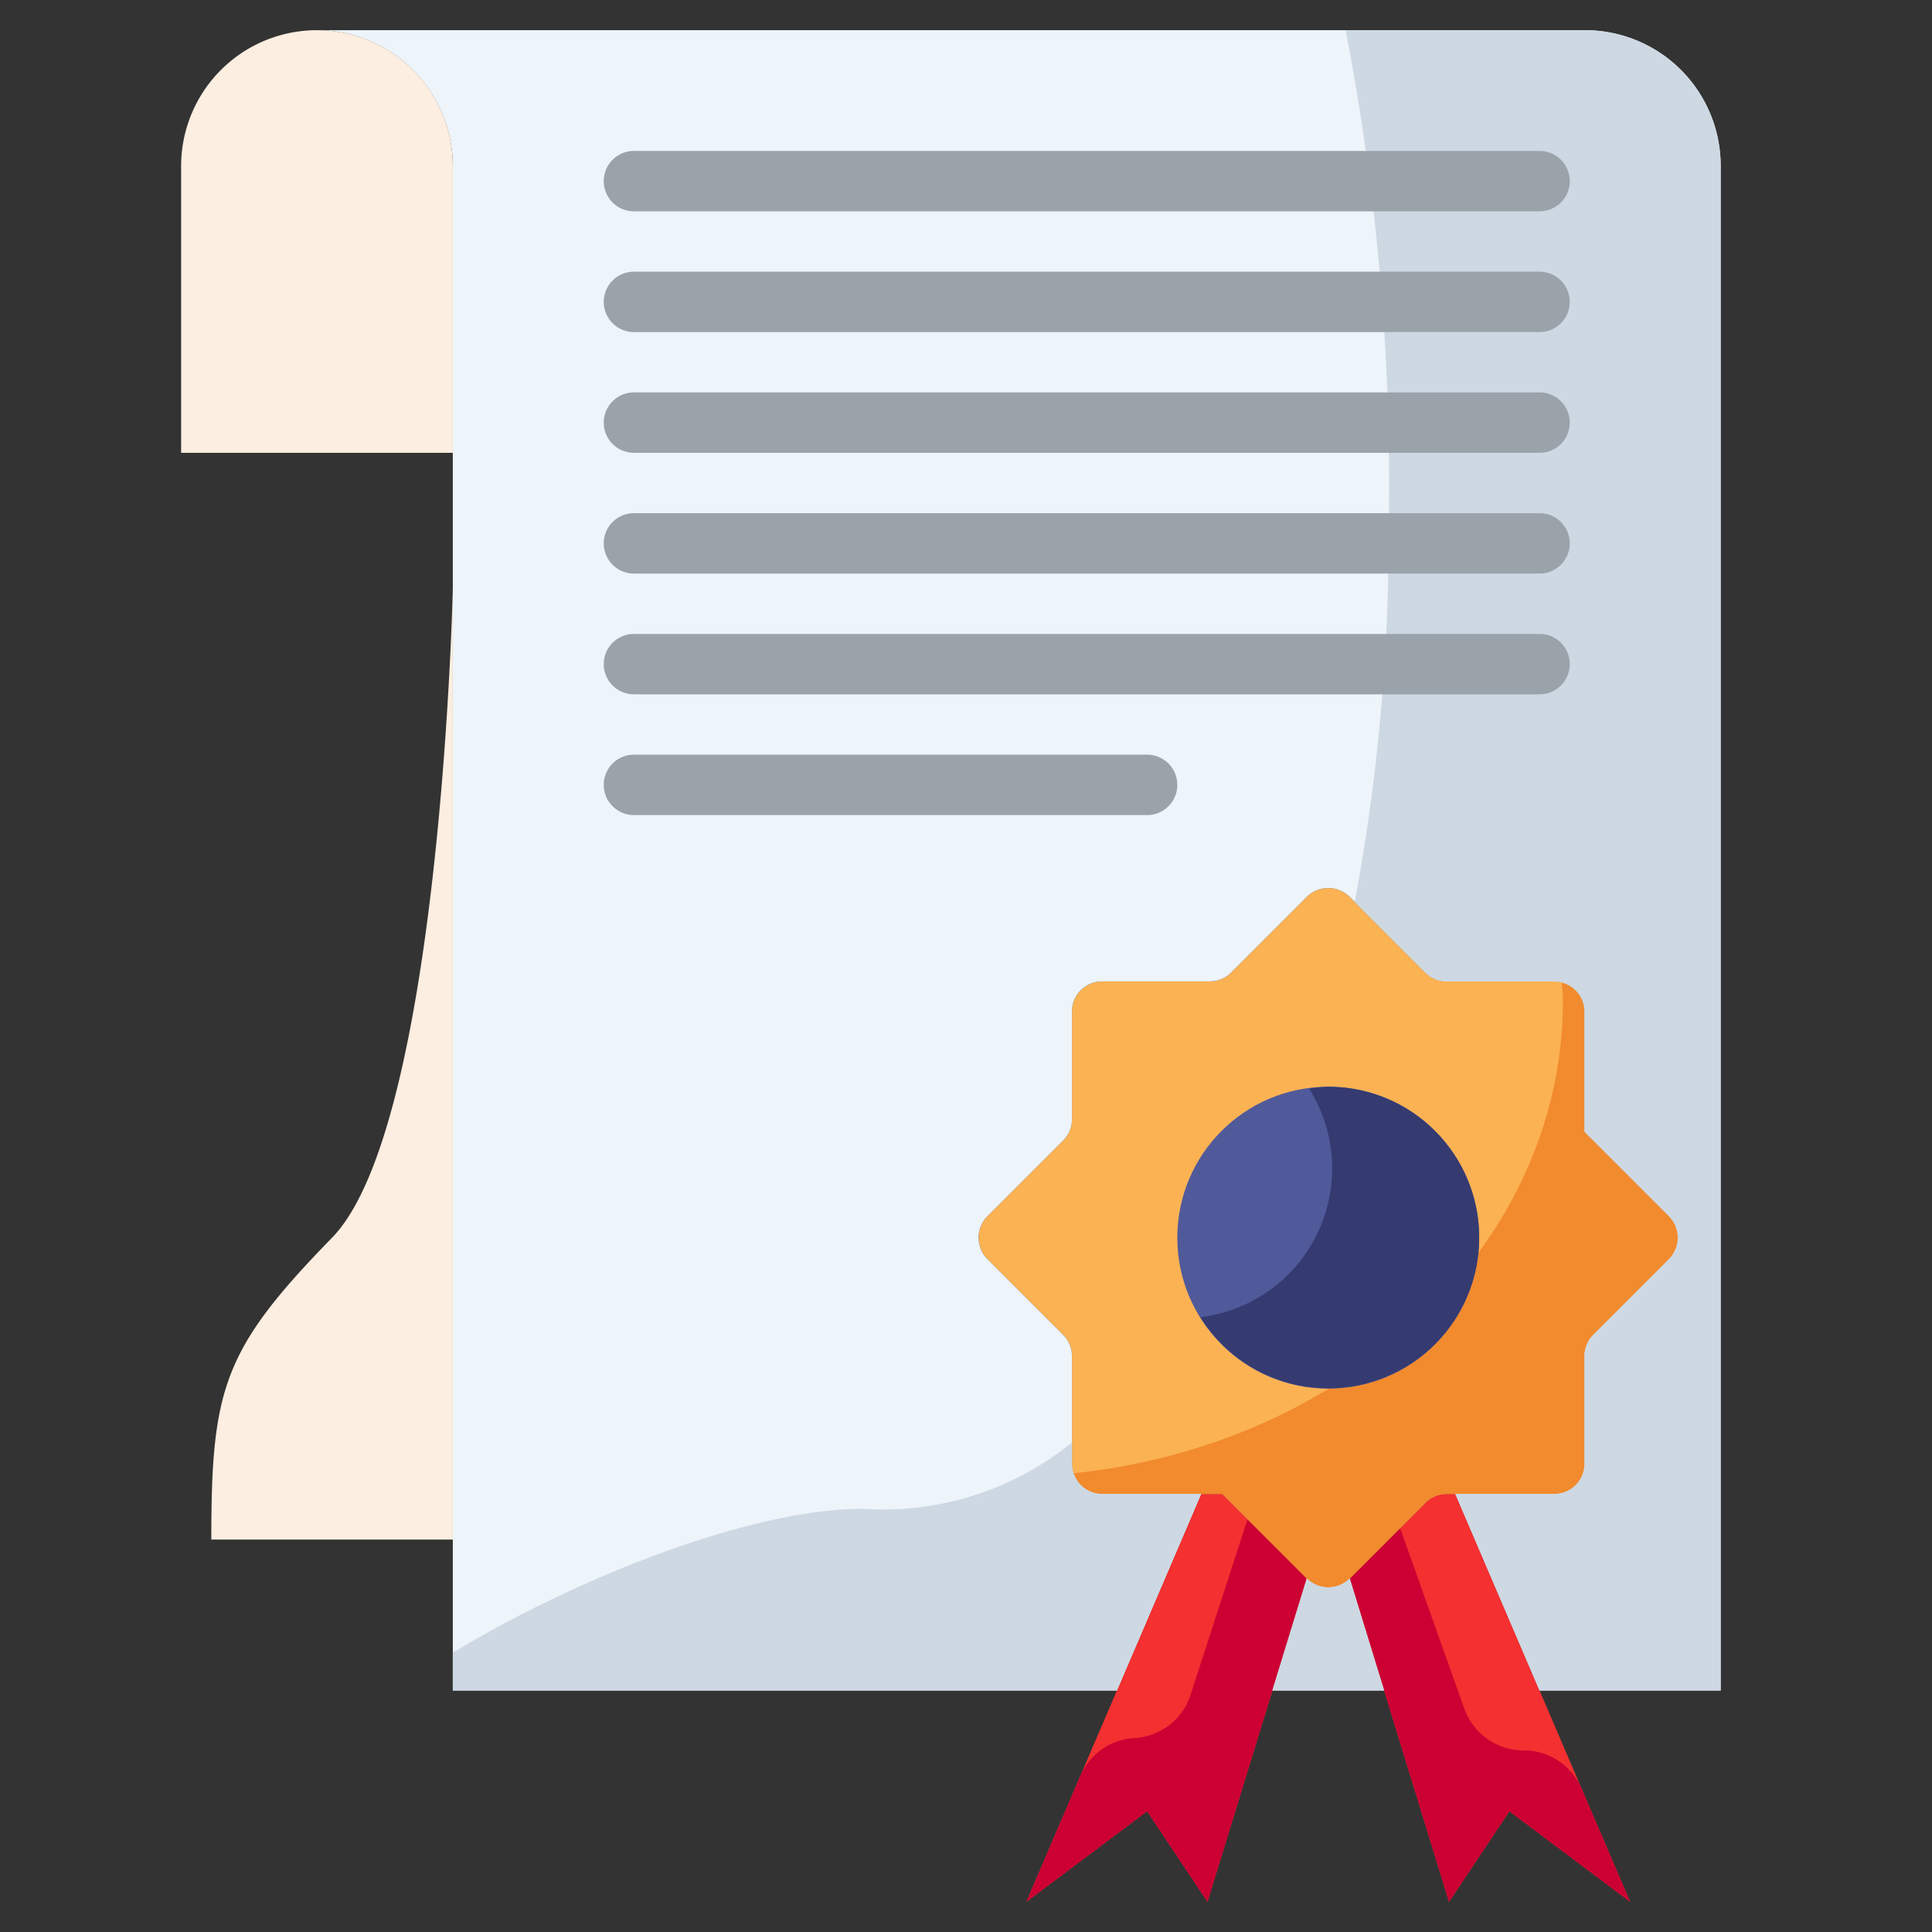 <svg xmlns="http://www.w3.org/2000/svg" 
viewBox="0 0 64 64" 
id="experience">
<rect x="0" y="0" width="64" height="64" fill="#333333" stroke="none"/>
<path 
fill="#f43030"
 d="M51,56l3,7-4-3-2,3-2.15-7-1.14-3.71,2.51-2.51a.99.99,0,0,1,.71-.29h.28Z"></path>
 <path 
 fill="#c03" 
 d="M45.85,56,48,63l2-3,4,3-1.607-3.751a2.089,2.089,0,0,0-1.92-1.265h0A2.088,2.088,0,0,1,48.506,56.6L46.38,50.62l-1.67,1.67Z"></path><polygon fill="#f43030" points="43.29 52.29 42.15 56 40 63 38 60 34 63 37 56 39.79 49.49 40.49 49.49 43.29 52.29"></polygon><path fill="#c03" d="M38,60l2,3,2.15-7,1.14-3.71-1.964-1.964-1.888,5.822a2.067,2.067,0,0,1-1.857,1.427h0a2.069,2.069,0,0,0-1.792,1.251L34,63Z"></path><path fill="#fbb253" d="M55.29,40.29a1.014,1.014,0,0,1,0,1.42l-2.51,2.51a.99.99,0,0,0-.29.71v3.56a1,1,0,0,1-1,1H47.93a.99.99,0,0,0-.71.29l-2.51,2.51a1.008,1.008,0,0,1-1.42,0l-2.8-2.8H36.51a1,1,0,0,1-1-1V44.93a.99.99,0,0,0-.29-.71l-2.51-2.51a1.008,1.008,0,0,1,0-1.42l2.51-2.51a.99.99,0,0,0,.29-.71V33.51a1,1,0,0,1,1-1h3.56a.99.99,0,0,0,.71-.29l2.51-2.51a1.008,1.008,0,0,1,1.42,0l2.51,2.51a.99.99,0,0,0,.71.29h3.56a1,1,0,0,1,1,1v3.98Z"></path><path fill="#f28a2e" d="M55.29,40.29l-2.8-2.8V33.51a.99.99,0,0,0-.749-.949c.008.193.034.382.034.576,0,8.072-7.075,14.717-16.2,15.665a.993.993,0,0,0,.937.688h3.98l2.8,2.8a1.008,1.008,0,0,0,1.42,0l2.51-2.51a.99.99,0,0,1,.71-.29h3.56a1,1,0,0,0,1-1V44.93a.99.99,0,0,1,.29-.71l2.51-2.51a1.014,1.014,0,0,0,0-1.42Z"></path><path fill="#edf4fa" d="M43.29,52.29,42.15,56h3.7l-1.14-3.71A1.008,1.008,0,0,1,43.29,52.29Z"></path><path fill="#edf4fa" d="M52.5,1h-42A4.507,4.507,0,0,1,15,5.5V56H37l2.79-6.51H36.51a1,1,0,0,1-1-1V44.93a.99.99,0,0,0-.29-.71l-2.51-2.51a1.008,1.008,0,0,1,0-1.42l2.51-2.51a.99.99,0,0,0,.29-.71V33.51a1,1,0,0,1,1-1h3.56a.99.99,0,0,0,.71-.29l2.51-2.51a1.008,1.008,0,0,1,1.42,0l2.51,2.51a.99.99,0,0,0,.71.29h3.56a1,1,0,0,1,1,1v3.98l2.8,2.8a1.014,1.014,0,0,1,0,1.42l-2.51,2.51a.99.99,0,0,0-.29.71v3.56a1,1,0,0,1-1,1H48.21L51,56h6V5.5A4.494,4.494,0,0,0,52.5,1Z"></path><path fill="#cdd8e3" d="M43.29 52.29L42.15 56h3.7l-1.14-3.71A1.008 1.008 0 0 1 43.29 52.29zM44.877 29.877L47.22 32.22a.99.99 0 0 0 .71.29h3.56a1 1 0 0 1 1 1v3.98l2.8 2.8a1.014 1.014 0 0 1 0 1.42l-2.51 2.51a.99.99 0 0 0-.29.71v3.56a1 1 0 0 1-1 1H48.21L51 56h6V5.5A4.494 4.494 0 0 0 52.5 1H44.577A79.193 79.193 0 0 1 46 17.72 65.769 65.769 0 0 1 44.877 29.877zM37 56l2.79-6.51H36.51a1 1 0 0 1-1-1v-.705A9.929 9.929 0 0 1 29 50c-3.16-.216-9.009 1.753-14 4.746V56z"></path><circle cx="44" cy="41" r="5" fill="#505a9a"></circle><path fill="#353b71" d="M44,36a4.913,4.913,0,0,0-.635.064,4.958,4.958,0,0,1-3.6,7.568A4.994,4.994,0,1,0,44,36Z"></path><path fill="#fceee0" d="M15 19.5V51H7c0-5 .39-6.3 4-10S15 19.5 15 19.5zM15 5.5V15H6V5.5a4.5 4.5 0 0 1 9 0z"></path><path fill="#9aa2aa" d="M51 7H21a1 1 0 0 1 0-2H51a1 1 0 0 1 0 2zM51 11H21a1 1 0 0 1 0-2H51a1 1 0 0 1 0 2zM51 15H21a1 1 0 1 1 0-2H51a1 1 0 0 1 0 2zM51 19H21a1 1 0 1 1 0-2H51a1 1 0 0 1 0 2zM51 23H21a1 1 0 1 1 0-2H51a1 1 0 0 1 0 2zM38 27H21a1 1 0 1 1 0-2H38a1 1 0 0 1 0 2z"></path></svg>